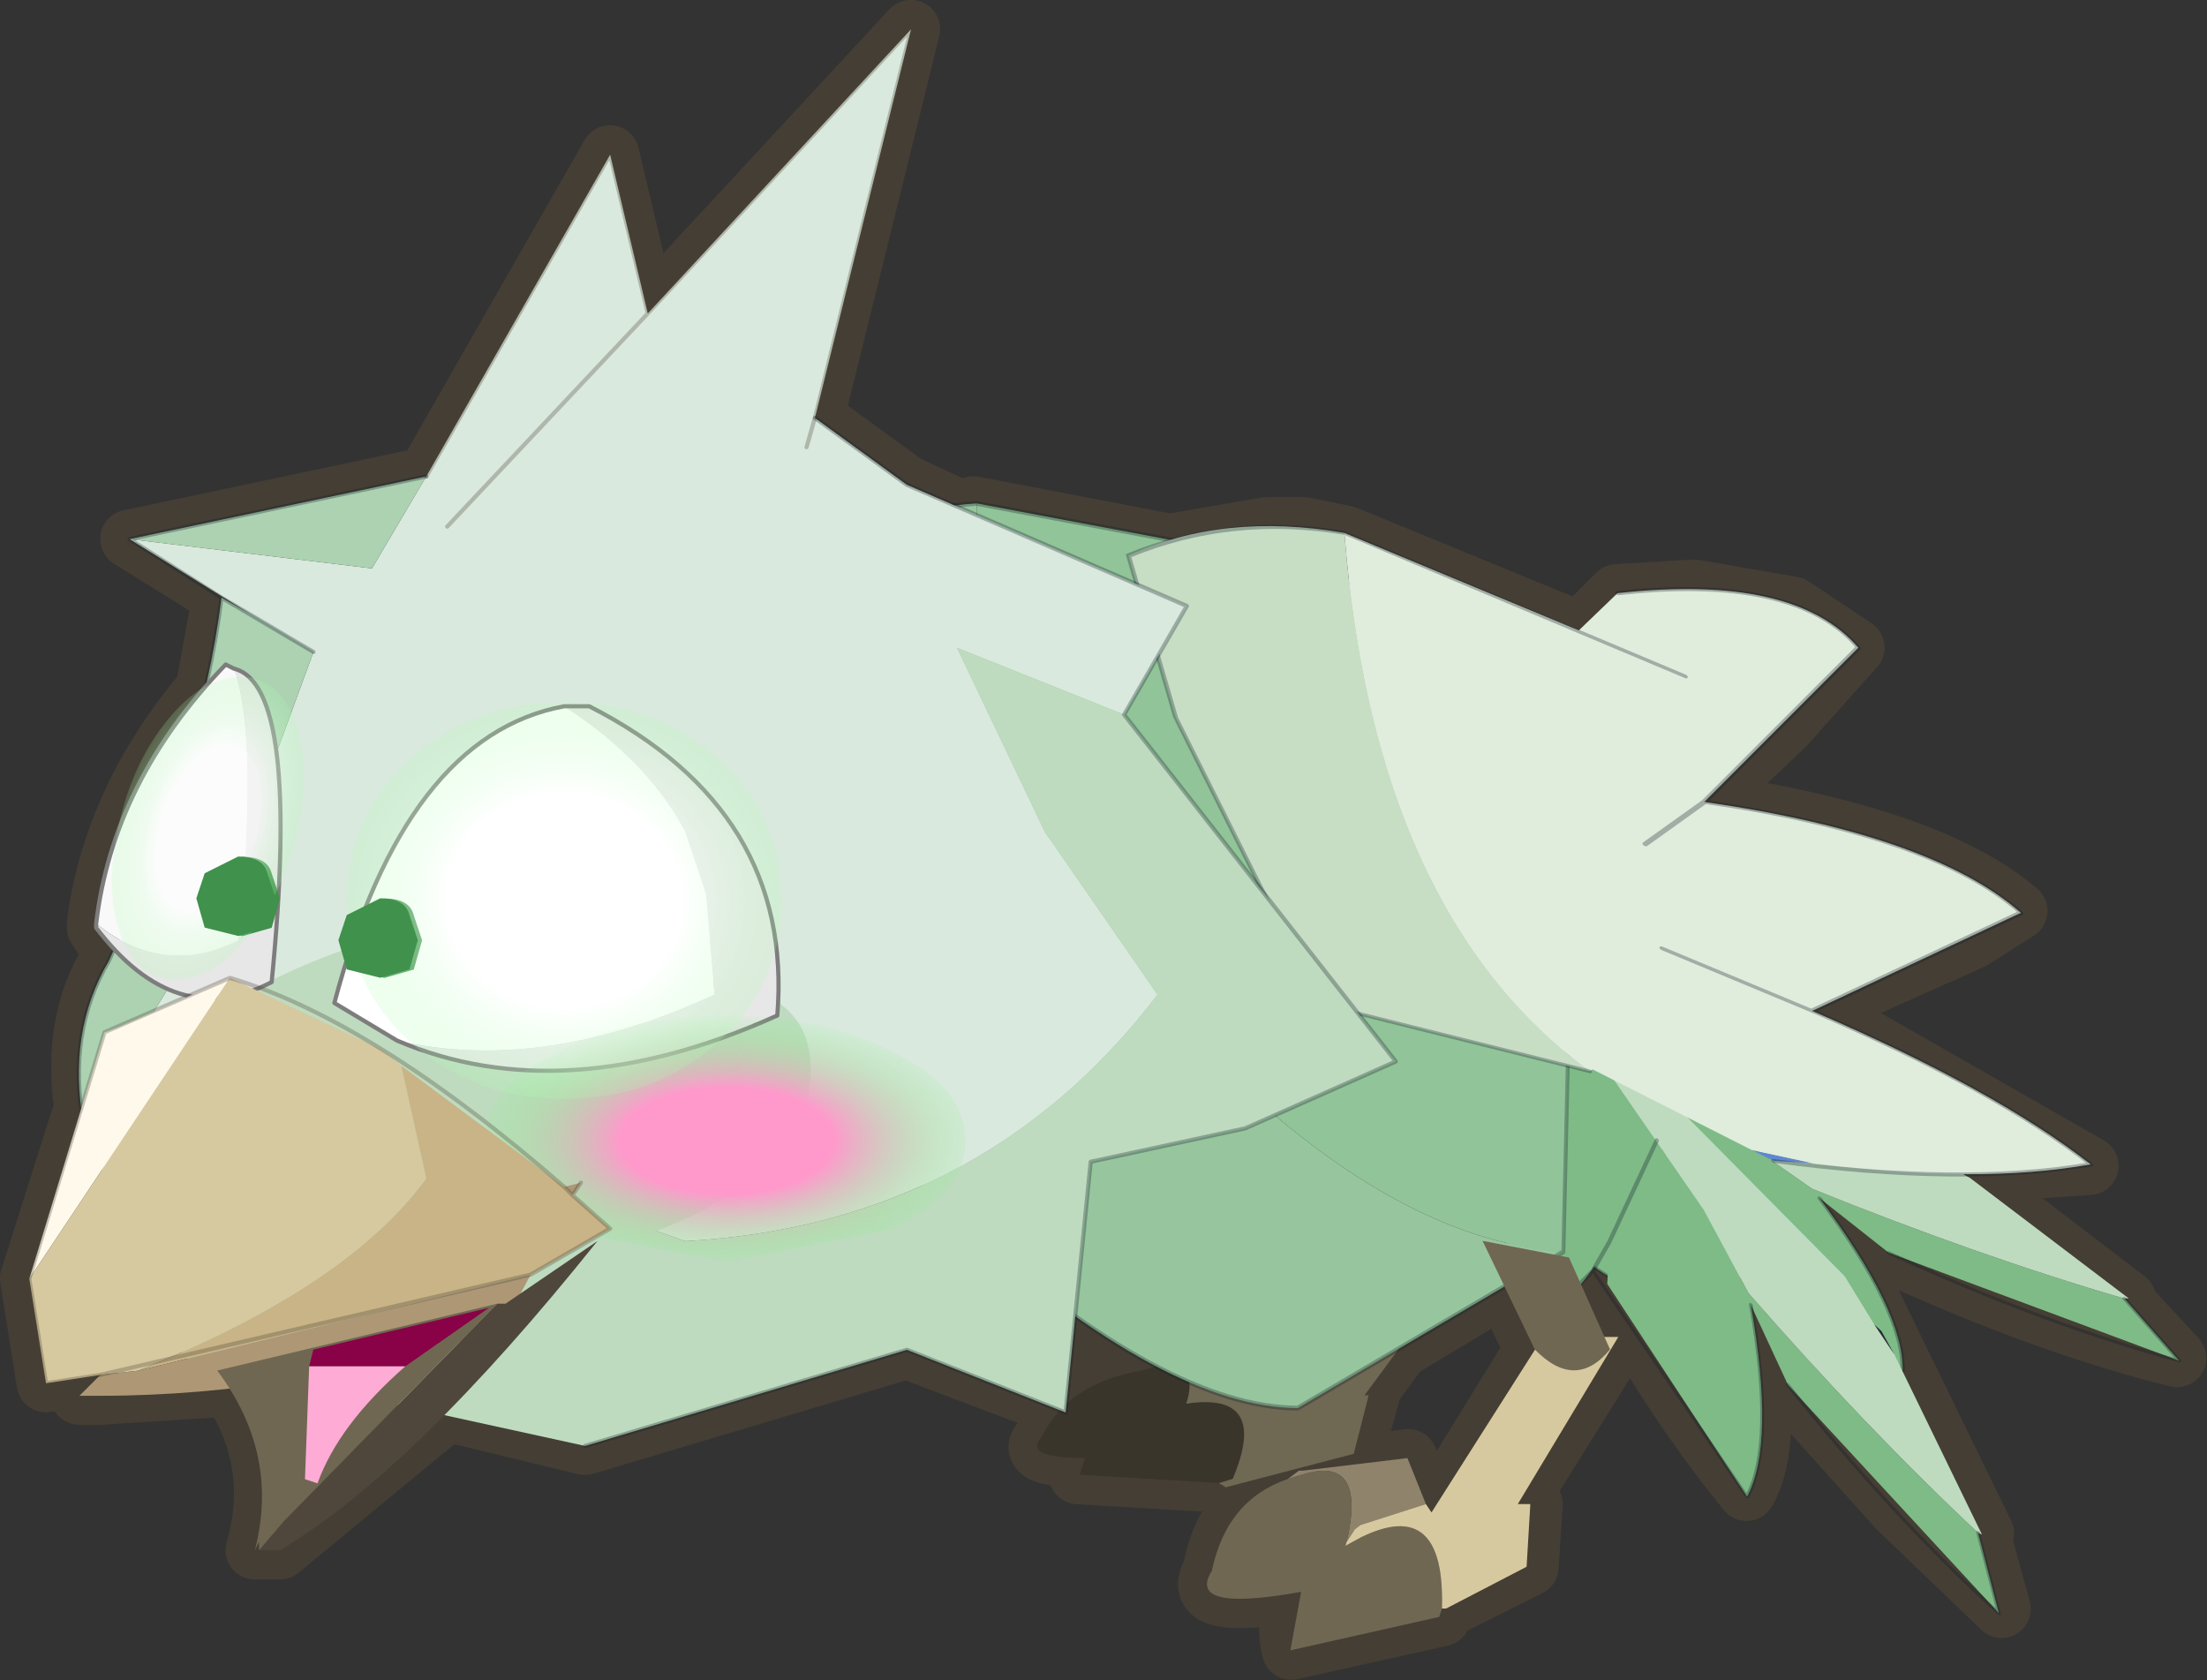 <?xml version="1.0" encoding="UTF-8" standalone="no"?>
<!DOCTYPE svg PUBLIC "-//W3C//DTD SVG 1.1//EN" "http://www.w3.org/Graphics/SVG/1.1/DTD/svg11.dtd">
<svg width="100%" height="100%" viewBox="0 0 1571 1196" version="1.1" xmlns="http://www.w3.org/2000/svg" xmlns:xlink="http://www.w3.org/1999/xlink" xml:space="preserve" xmlns:serif="http://www.serif.com/" style="fill-rule:evenodd;clip-rule:evenodd;stroke-linecap:round;stroke-linejoin:round;">
    <rect x="0" y="0" width="1571" height="1196" fill="#333333" stroke="none"/>
    <g transform="matrix(1,0,0,1,780.477,1362.88)">
        <g transform="matrix(10,0,0,10,0,0)">
            <g id="shape0" transform="matrix(5.949,0,0,5.949,-2.5,-30.701)">
                <path d="M7.7,-8.15C9.5,-7.883 10.75,-7.45 11.45,-6.85L10.9,-6.5L9,-5.65L8.95,-5.65L9.5,-5.4L12.3,-3.8L10.8,-3.7L10.85,-3.65L12.75,-2.2L12.7,-2.2L13.35,-1.5C12.283,-1.767 11.133,-2.183 9.9,-2.75L9.1,-3.4L10.05,-1.45L11.05,0.6L11,0.55L11,0.6L11.25,1.5L10,0.3L8.7,-1.15L8.7,-1.2L8.25,-2.15L8.25,-2.1C8.45,-1.033 8.433,-0.3 8.2,0.1C7.6,-0.633 7.05,-1.467 6.55,-2.4L6.55,-2.45L6.4,-2.55L6.35,-2.6L6.2,-2.4L6.2,-2.35L6.5,-1.75L6.7,-1.75L5.45,0.25L5.65,0.25L5.6,1L4.6,1.5L4.55,1.5L4.55,1.6L2.75,2C2.683,1.733 2.717,1.5 2.85,1.3C1.95,1.467 1.6,1.383 1.8,1.05C1.9,0.483 2.2,0.117 2.7,-0.05L2.85,-0.15L2.9,-0.15L4.15,-0.3L4.45,0.35L5.65,-1.6L5.3,-2.35L4.05,-1.6L3.65,-1.05L3.7,-1.05L3.5,-0.35L2,0.05L1.9,0L0.2,-0.1L0.3,-0.3C-0.233,-0.3 -0.4,-0.383 -0.2,-0.55L0,-0.9L-1.85,-1.6L-5.7,-0.45L-7.35,-0.85L-9.35,0.8L-9.6,0.8L-9.6,0.7L-9.65,0.8C-9.45,0.1 -9.55,-0.55 -9.95,-1.15L-11.5,-1.05L-11.75,-1.05L-11.5,-1.3L-12.15,-1.2L-12.35,-2.45L-11.7,-4.5C-11.8,-5.167 -11.7,-5.75 -11.4,-6.25L-11.35,-6.4L-11.45,-6.5L-11.55,-6.65L-11.55,-6.7C-11.417,-7.7 -10.983,-8.633 -10.25,-9.5L-10.05,-10.6L-9.7,-10.4L-11.15,-11.3L-7.6,-12.05L-5.4,-15.9L-4.95,-14L-1.8,-17.4L-2.95,-12.75L-1.85,-11.95L-1.2,-11.65L-1.05,-11.7L1.3,-11.25L2.45,-11.45L2.9,-11.45L3.4,-11.35L6.2,-10.2L6.65,-10.65L7.5,-10.7L7.6,-10.7L8.75,-10.5L9.5,-10L8.65,-9.05L7.7,-8.15M1.15,-1.4L0.15,-2L0.05,-0.95C0.25,-1.15 0.55,-1.283 0.95,-1.35L1.15,-1.4M3.6,0.5L4,0.35" style="fill:none;fill-rule:nonzero;stroke:#453e34;stroke-width:0.7px;"/>
            </g>
            <g id="sprite0" transform="matrix(5.895,-0.42,1.536,4.591,38.25,-58.05)">
                <g id="sprite1" transform="matrix(1,0,0,1,1.7,1.45)">
                    <g id="shape1">
                        <path d="M3.3,2.1L3.7,3.1L0.7,1.15L0.1,0.25C0.467,1.45 0.567,2.35 0.4,2.95L-1.7,0.8L-1.75,0.2C-1.917,0.767 -2.117,1.217 -2.35,1.55C-2.917,1.05 -3.35,0.4 -3.65,-0.4L-2.95,-3.1L-2.05,-1.95L-2.1,-2.2L-2.05,-2.15L-0.65,-0.8L0.05,0.1C1.183,0.9 2.267,1.567 3.3,2.1" style="fill:#7ebb87;"/>
                        <path d="M-2.05,-2.15L-2.05,-2.6L1.2,-0.7L1.65,-0.2L1.95,0.1L3.35,2.1L3.3,2.1C2.267,1.567 1.183,0.9 0.05,0.1L-0.65,-0.8L-2.05,-2.15" style="fill:#bedbbf;"/>
                    </g>
                </g>
                <g id="shape2">
                    <path d="M3.65,1.55L3.35,1.25L3.45,1.3L3.65,1.55" style="fill:#292b36;"/>
                    <path d="M5.05,3.55L5,3.55L5.05,3.55" style="fill:#464354;"/>
                    <path d="M0.35,-0.05L-0.05,1.65L-0.2,2.15L2.1,4.4C2.267,3.8 2.167,2.9 1.8,1.7M2.4,2.6C3.433,3.433 4.433,4.083 5.4,4.55L5,3.55M-1.95,1.05C-1.65,1.85 -1.217,2.5 -0.65,3L-0.2,2.15" style="fill:none;fill-rule:nonzero;stroke:#0f1926;stroke-opacity:0.3;stroke-width:0.05px;"/>
                </g>
            </g>
            <g id="sprite01" serif:id="sprite0" transform="matrix(5.463,2.295,-0.706,4.802,37.95,-55.7)">
                <g id="sprite11" serif:id="sprite1" transform="matrix(1,0,0,1,1.7,1.45)">
                    <g id="shape11" serif:id="shape1">
                        <path d="M3.3,2.1L3.7,3.1L0.7,1.15L0.1,0.25C0.467,1.45 0.567,2.35 0.4,2.95L-1.7,0.8L-1.75,0.2C-1.917,0.767 -2.117,1.217 -2.35,1.55C-2.917,1.05 -3.35,0.4 -3.65,-0.4L-2.95,-3.1L-2.05,-1.95L-2.1,-2.2L-2.05,-2.15L-0.65,-0.8L0.05,0.1C1.183,0.9 2.267,1.567 3.3,2.1" style="fill:#7ebb87;"/>
                        <path d="M-2.05,-2.15L-2.05,-2.6L1.2,-0.7L1.65,-0.2L1.95,0.1L3.35,2.1L3.3,2.1C2.267,1.567 1.183,0.9 0.05,0.1L-0.65,-0.8L-2.05,-2.15" style="fill:#bedbbf;"/>
                    </g>
                </g>
                <g id="shape21" serif:id="shape2">
                    <path d="M3.65,1.55L3.35,1.25L3.45,1.3L3.65,1.55" style="fill:#292b36;"/>
                    <path d="M5.05,3.55L5,3.55L5.05,3.55" style="fill:#464354;"/>
                    <path d="M0.35,-0.05L-0.05,1.65L-0.2,2.15L2.1,4.4C2.267,3.8 2.167,2.9 1.8,1.7M2.4,2.6C3.433,3.433 4.433,4.083 5.4,4.55L5,3.55M-1.95,1.05C-1.65,1.85 -1.217,2.5 -0.65,3L-0.2,2.15" style="fill:none;fill-rule:nonzero;stroke:#0f1926;stroke-opacity:0.3;stroke-width:0.05px;"/>
                </g>
            </g>
            <g id="sprite2" transform="matrix(5.949,0,-1.941,5.949,21.9,-44.7)">
                <g id="shape3">
                    <path d="M-2.65,0.95L-2.55,0.95L-2.65,0.95" style="fill:#6f6853;"/>
                    <path d="M-2.55,0.95C-2.283,0.95 -2.15,1.1 -2.15,1.4C-1.517,1.3 -1.233,1.6 -1.3,2.3L-1.45,2.35L-3.15,2.25L-3.15,2.05C-3.65,2.05 -3.85,1.967 -3.75,1.8C-3.683,1.367 -3.367,1.1 -2.8,1L-2.65,0.95L-2.55,0.95" style="fill:#3a352b;"/>
                </g>
                <g id="cR_Pied01" transform="matrix(1,0,0,1,-0.95,1)">
                    <g id="shape4">
                        <path d="M-0.1,0.1L0.65,-1.4L1.6,-1.4L0.9,0.3L0.95,0.3L1,1L-0.4,1.4L-0.5,1.35L-0.35,1.3C-0.283,0.6 -0.567,0.3 -1.2,0.4C-1.2,0.1 -1.333,-0.05 -1.6,-0.05L-0.45,-0.05L-0.1,0.1" style="fill:#6f6853;"/>
                    </g>
                </g>
            </g>
            <g id="sprite4" transform="matrix(3.767,-4.755,4.124,4.985,18.9,-56.6)">
                <g id="cR_Corps" transform="matrix(1,0,0,1,-0.2,-3.05)">
                    <g id="shape5">
                        <path d="M1.05,5.75L-2.6,4.5C-3.4,3.733 -3.967,2.333 -4.3,0.3C-4.567,-1.533 -3.983,-3.533 -2.55,-5.7C-0.983,-5.9 0.317,-5.55 1.35,-4.65C-0.25,-3.217 -0.95,-1.367 -0.75,0.9C-0.583,3.033 0.017,4.65 1.05,5.75" style="fill:#97c69e;"/>
                        <path d="M1.35,-4.65L4.2,-0.95L4.3,2.95L1.05,5.75C0.017,4.65 -0.583,3.033 -0.75,0.9C-0.95,-1.367 -0.25,-3.217 1.35,-4.65" style="fill:#91c498;"/>
                    </g>
                </g>
                <g id="shape6">
                    <path d="M4.1,-0.1L0.85,2.7L-2.8,1.45C-3.6,0.683 -4.167,-0.717 -4.5,-2.75C-4.767,-4.583 -4.183,-6.583 -2.75,-8.75C-1.183,-8.95 0.117,-8.6 1.15,-7.7L4,-4L4.1,-0.1Z" style="fill:none;fill-rule:nonzero;stroke:#101b26;stroke-opacity:0.3;stroke-width:0.05px;"/>
                </g>
            </g>
            <g id="sprite6" transform="matrix(5.949,0,-1.941,5.949,33.5,-38.15)">
                <g id="shape7">
                    <path d="M-2.95,1.2L-2.85,1.1L-2.8,1.1L-1.6,0.95L-1.2,1.5L-1.9,1.75L-1.95,1.8L-2,1.95C-2.067,1.25 -2.333,0.983 -2.8,1.15L-2.95,1.2" style="fill:#8f846b;"/>
                    <path d="M-2,1.95L-2,2L-1.85,1.9C-1.283,1.567 -0.867,1.85 -0.6,2.75L-0.6,2.85L-2.25,3.25L-2.35,2.55C-3.217,2.717 -3.6,2.633 -3.5,2.3C-3.567,1.733 -3.383,1.367 -2.95,1.2L-2.8,1.15C-2.333,0.983 -2.067,1.25 -2,1.95" style="fill:#706753;"/>
                </g>
                <g id="cR_Pied00" transform="matrix(1,0,0,1,-0.75,1.1)">
                    <g id="shape8">
                        <path d="M1.2,-1.6L0.65,0.4L0.8,0.4L1,1.15L0.2,1.65L0.15,1.65C-0.117,0.75 -0.533,0.467 -1.1,0.8L-1.25,0.9L-1.25,0.85L-1.2,0.7L-1.15,0.65L-0.45,0.4L-0.35,0.5L0.3,-1.6L1.2,-1.6" style="fill:#d6c9a0;"/>
                        <path d="M1.15,-1.45C0.983,-1.117 0.683,-1.117 0.25,-1.45L-0.8,-2.75L0.3,-2.55L1.15,-1.45" style="fill:#706753;"/>
                    </g>
                </g>
            </g>
            <g id="sprite8" transform="matrix(4.768,-2.499,5.501,5.16,8.5,-91.95)">
                <g id="cR_Aile01" transform="matrix(1,0,0,1,1.5,3.9)">
                    <g id="shape9">
                        <path d="M-1.3,3.65L-1.65,3.45L-1.75,3.25L-1.3,3.65" style="fill:#5e87cf;"/>
                        <path d="M-2.5,1.8L-4.4,-0.05L-2.85,-3.25L-1.65,-4.9C-0.75,-4.867 0.017,-4.6 0.65,-4.1C-1.75,-1.767 -2.8,0.2 -2.5,1.8" style="fill:#c7dec5;"/>
                        <path d="M0.65,-4.1L1.9,-2.15L2.65,-2.3C3.917,-1.867 4.5,-1.333 4.4,-0.7L1.35,-0.05C2.583,0.85 3.217,1.667 3.25,2.4L0.25,2.3C0.883,3.333 1.25,4.217 1.35,4.95C0.483,4.717 -0.4,4.283 -1.3,3.65L-1.75,3.25L-2.45,1.8L-2.5,1.8C-2.8,0.2 -1.75,-1.767 0.65,-4.1" style="fill:#e0ecdc;"/>
                    </g>
                </g>
                <g id="shape10">
                    <path d="M-1,5.7L-2.9,3.85L-1.35,0.65L-0.15,-1C0.783,-0.933 1.55,-0.667 2.15,-0.2L3.95,2.65M1.85,3.95L2.85,3.85L5.9,3.2C6,2.567 5.417,2.033 4.15,1.6M-0.15,7.35C0.883,8.083 1.883,8.583 2.85,8.85C2.75,8.117 2.383,7.233 1.75,6.2L0.95,4.95M2.85,3.85C4.083,4.75 4.717,5.567 4.75,6.3L1.75,6.2" style="fill:none;fill-rule:nonzero;stroke:#0f1a26;stroke-opacity:0.3;stroke-width:0.05px;"/>
                </g>
            </g>
            <g id="sprite10" transform="matrix(5.949,0,0,5.949,-24.8,-64.3)">
                <g id="cR_Tete" transform="matrix(1,0,0,1,-0.1,-3.25)">
                    <g id="shape111" serif:id="shape11">
                        <path d="M-3.75,-3.15L-1.55,-7L-1.1,-5.1L2.05,-8.5L0.9,-3.85L2,-3.05L5.35,-1.6L4.6,-0.3L2.6,-1.1L3.65,1.1L5,3.05C3.6,4.883 1.717,5.867 -0.65,6L-4.05,4.8L-7.25,6.1L-7.85,4.6L-6.2,1.95L-5.1,-1.05L-5.85,-1.5L-7.3,-2.4L-4.4,-2.05L-3.75,-3.15" style="fill:#dae9de;"/>
                        <path d="M4.6,-0.3L7.85,3.85L6.05,4.65L4.2,5.05L3.9,8.05L2,7.3L-1.85,8.45L-6.65,7.4L-7.25,6.1L-4.05,4.8L-0.65,6C1.717,5.867 3.6,4.883 5,3.05L3.65,1.1L2.6,-1.1L4.6,-0.3" style="fill:#bedbbf;"/>
                        <path d="M-7.85,4.6C-7.983,3.867 -7.883,3.217 -7.55,2.65C-6.817,1.083 -6.367,-0.367 -6.2,-1.7L-5.85,-1.5L-5.1,-1.05L-6.2,1.95L-7.85,4.6M-7.3,-2.4L-3.75,-3.15L-4.4,-2.05L-7.3,-2.4" style="fill:#acd2b2;"/>
                        <path d="M-0.35,2.9C0.45,2.967 0.85,3.317 0.85,3.95C0.85,4.583 0.467,5.117 -0.3,5.55C-1.033,5.983 -1.933,6.2 -3,6.2C-4.067,6.2 -4.983,5.983 -5.75,5.55C-6.483,5.117 -6.817,4.617 -6.75,4.05C-6.683,3.483 -6,2.967 -4.7,2.5L-2.15,2.3C-1.75,2.633 -1.15,2.833 -0.35,2.9" style="fill:#bedbbf;"/>
                    </g>
                </g>
                <g id="shape12">
                    <path d="M0.7,-6.75L0.8,-7.1L1.95,-11.75L-1.2,-8.35L-3.6,-5.8M-1.2,-8.35L-1.65,-10.25L-3.85,-6.4" style="fill:none;fill-rule:nonzero;stroke:#4a4135;stroke-opacity:0.3;stroke-width:0.05px;"/>
                    <path d="M0.8,-7.1L1.9,-6.3L5.25,-4.85L4.5,-3.55L7.75,0.6L5.95,1.4L4.1,1.8L3.8,4.8L1.9,4.05L-1.95,5.2M-3.85,-6.4L-7.4,-5.65L-6.3,-4.95L-5.2,-4.3M-6.75,4.15L-7.95,1.35C-8.083,0.617 -7.983,-0.033 -7.65,-0.6C-6.917,-2.167 -6.467,-3.617 -6.3,-4.95" style="fill:none;fill-rule:nonzero;stroke:#101b25;stroke-opacity:0.3;stroke-width:0.05px;"/>
                    <path d="M-7.8,-1.05C-7.267,-0.617 -6.7,-0.55 -6.1,-0.85C-5.933,-2.45 -5.95,-3.533 -6.15,-4.1C-5.617,-3.967 -5.467,-2.717 -5.7,-0.35C-6.467,0.05 -7.167,-0.167 -7.8,-1L-7.8,-1.05" style="fill:#e7e7e7;"/>
                    <path d="M-7.8,-1.05C-7.667,-2.183 -7.15,-3.217 -6.25,-4.15L-6.15,-4.1C-5.95,-3.533 -5.933,-2.45 -6.1,-0.85C-6.7,-0.55 -7.267,-0.617 -7.8,-1.05" style="fill:#f9f9f9;"/>
                    <path d="M-6.15,-4.1L-6.25,-4.15C-7.15,-3.217 -7.667,-2.183 -7.8,-1.05L-7.8,-1C-7.167,-0.167 -6.467,0.05 -5.7,-0.35C-5.467,-2.717 -5.617,-3.967 -6.15,-4.1Z" style="fill:none;fill-rule:nonzero;stroke:#7d7d7d;stroke-width:0.05px;"/>
                    <path d="M-2.2,-3.65C-1.533,-3.217 -1.05,-2.717 -0.75,-2.15L-0.5,-1.4L-0.4,-0.2C-1.767,0.433 -3.033,0.617 -4.2,0.35L-4.95,-0.1C-4.383,-2.233 -3.467,-3.417 -2.2,-3.65" style="fill:#fff;"/>
                    <path d="M-4.2,0.35C-3.033,0.617 -1.767,0.433 -0.4,-0.2L-0.5,-1.4L-0.75,-2.15C-1.05,-2.717 -1.533,-3.217 -2.2,-3.65L-1.9,-3.65C-0.267,-2.817 0.483,-1.583 0.35,0.05C-1.35,0.817 -2.867,0.917 -4.2,0.35" style="fill:#e7e7e7;"/>
                    <path d="M-4.2,0.35C-2.867,0.917 -1.35,0.817 0.35,0.05C0.483,-1.583 -0.267,-2.817 -1.9,-3.65L-2.2,-3.65C-3.467,-3.417 -4.383,-2.233 -4.95,-0.1L-4.2,0.35Z" style="fill:none;fill-rule:nonzero;stroke:#7d7d7d;stroke-width:0.05px;"/>
                    <path d="M1.75,2.6L-0.25,3L-2.3,2.6C-2.867,2.3 -3.15,1.95 -3.15,1.55C-3.15,1.117 -2.867,0.767 -2.3,0.5C-1.767,0.2 -1.083,0.05 -0.25,0.05C0.55,0.05 1.217,0.2 1.75,0.5C2.317,0.767 2.6,1.117 2.6,1.55C2.6,1.95 2.317,2.3 1.75,2.6" style="fill:url(#_Radial1);"/>
                    <path d="M-6.05,-0.9L-6.45,-1L-6.55,-1.35L-6.45,-1.65L-6.05,-1.85C-5.85,-1.85 -5.733,-1.783 -5.7,-1.65L-5.6,-1.35L-5.7,-1L-6.05,-0.9" style="fill:#40914c;"/>
                    <path d="M-4.35,-0.4L-4.75,-0.5L-4.85,-0.85L-4.75,-1.15L-4.35,-1.35C-4.15,-1.35 -4.033,-1.283 -4,-1.15L-3.9,-0.85L-4,-0.5L-4.35,-0.4" style="fill:#40914c;"/>
                </g>
                <g id="cR_Bec" transform="matrix(1,0,0,1,-5.1,2.1)">
                    <g id="shape13">
                        <path d="M-3.5,1.1L-2.6,-1.85C-2.567,-1.85 -2.067,-2.067 -1.1,-2.5L-3.5,1.1" style="fill:#fff9ec;"/>
                        <path d="M-1.1,-2.5L0.7,-1.65L0.95,-1.45L1.25,-0.1C0.617,0.767 -0.533,1.533 -2.2,2.2L-2.65,2.25L-3.3,2.35L-3.5,1.1L-1.1,-2.5" style="fill:#d6c9a0;"/>
                        <path d="M0.95,-1.45L2.9,0L3,0.1L3.45,0.5L2.5,1.05L-2.2,2.2C-0.533,1.533 0.617,0.767 1.25,-0.1L0.95,-1.45" style="fill:#c8b486;"/>
                        <path d="M2.15,1.7C0.517,2.233 -1.083,2.5 -2.65,2.5L-2.9,2.5L-2.65,2.25L-2.2,2.2L2.5,1.05L2.15,1.7" style="fill:#ad9775;"/>
                    </g>
                </g>
                <g id="shape14">
                    <path d="M-2.2,2.1L-2,2.05L-2.1,2.2L-2.2,2.1" style="fill:#ad9775;"/>
                    <path d="M-2.1,2.2L-1.65,2.6L-2.6,3.15L-7.75,4.35L-8.4,4.45L-8.6,3.2L-7.7,0.25L-6.2,-0.4C-5.067,-0.067 -3.733,0.767 -2.2,2.1L-2.1,2.2L-2,2.05" style="fill:none;fill-rule:nonzero;stroke:#4a4135;stroke-opacity:0.3;stroke-width:0.05px;"/>
                </g>
            </g>
            <g id="shape15" transform="matrix(5.949,0,0,5.949,-2.5,-30.7)">
                <path d="M-6.75,-2.15L-6.65,-2.15L-5.55,-2.9C-7.017,-1.067 -8.283,0.167 -9.35,0.8L-9.6,0.8L-9.3,0.45L-6.75,-2.15" style="fill:#4f473c;"/>
                <path d="M-9.6,0.8L-9.6,0.7L-9.65,0.8C-9.45,0.033 -9.6,-0.683 -10.1,-1.35L-6.75,-2.15L-9.3,0.45L-9.6,0.8" style="fill:#706753;"/>
                <path d="M-7.85,-1.4L-9,-1.4L-8.95,-1.6L-6.85,-2.1L-7.85,-1.4" style="fill:#890146;"/>
                <path d="M-9,-1.4L-7.85,-1.4C-8.383,-0.933 -8.733,-0.467 -8.9,0L-9.05,-0.05L-9,-1.4" style="fill:#feabd6;"/>
            </g>
            <g id="shape16" transform="matrix(6.874,0,0,6.273,-53.35,-86.3)">
                <path d="M3.85,3.85C3.417,4.283 2.883,4.5 2.25,4.5C1.617,4.5 1.083,4.283 0.65,3.85C0.217,3.417 0,2.883 0,2.25C0,1.617 0.217,1.083 0.65,0.65C1.083,0.217 1.617,0 2.25,0C2.883,0 3.417,0.217 3.85,0.65C4.283,1.083 4.5,1.617 4.5,2.25C4.5,2.883 4.283,3.417 3.85,3.85" style="fill:url(#_Radial2);"/>
            </g>
            <g id="shape161" serif:id="shape16" transform="matrix(2.844,0,-1.022,4.788,-67.35,-88.1)">
                <path d="M3.85,3.85C3.417,4.283 2.883,4.5 2.25,4.5C1.617,4.5 1.083,4.283 0.65,3.85C0.217,3.417 0,2.883 0,2.25C0,1.617 0.217,1.083 0.65,0.65C1.083,0.217 1.617,0 2.25,0C2.883,0 3.417,0.217 3.85,0.65C4.283,1.083 4.5,1.617 4.5,2.25C4.5,2.883 4.283,3.417 3.85,3.85" style="fill:url(#_Radial3);"/>
            </g>
            <g id="shape17" transform="matrix(5.949,0,0,5.949,-2.5,-30.7)">
                <path d="M-9.85,-6.55L-10.25,-6.65L-10.35,-7L-10.25,-7.3L-9.85,-7.5C-9.65,-7.5 -9.533,-7.433 -9.5,-7.3L-9.4,-7L-9.5,-6.65L-9.85,-6.55" style="fill:#40914c;"/>
                <path d="M-8.55,-6.15L-8.65,-6.5L-8.55,-6.8L-8.15,-7C-7.95,-7 -7.833,-6.933 -7.8,-6.8L-7.7,-6.5L-7.8,-6.15L-8.15,-6.05L-8.55,-6.15" style="fill:#40914c;"/>
            </g>
        </g>
    </g>
    <defs>
        <radialGradient id="_Radial1" cx="0" cy="0" r="1" gradientUnits="userSpaceOnUse" gradientTransform="matrix(3.113,0,0,1.556,-0.25,1.55)"><stop offset="0" style="stop-color:#f9c;stop-opacity:1"/><stop offset="0.41" style="stop-color:#f9c;stop-opacity:1"/><stop offset="1" style="stop-color:#75ff81;stop-opacity:0"/></radialGradient>
        <radialGradient id="_Radial2" cx="0" cy="0" r="1" gradientUnits="userSpaceOnUse" gradientTransform="matrix(2.949,0,0,2.949,2.25,2.25)"><stop offset="0" style="stop-color:#fff;stop-opacity:0.5"/><stop offset="0.41" style="stop-color:#fff;stop-opacity:0.5"/><stop offset="1" style="stop-color:#75ff7a;stop-opacity:0"/></radialGradient>
        <radialGradient id="_Radial3" cx="0" cy="0" r="1" gradientUnits="userSpaceOnUse" gradientTransform="matrix(2.949,0,0,2.949,2.25,2.25)"><stop offset="0" style="stop-color:#fff;stop-opacity:0.5"/><stop offset="0.41" style="stop-color:#fff;stop-opacity:0.5"/><stop offset="1" style="stop-color:#75ff7a;stop-opacity:0"/></radialGradient>
    </defs>
</svg>
